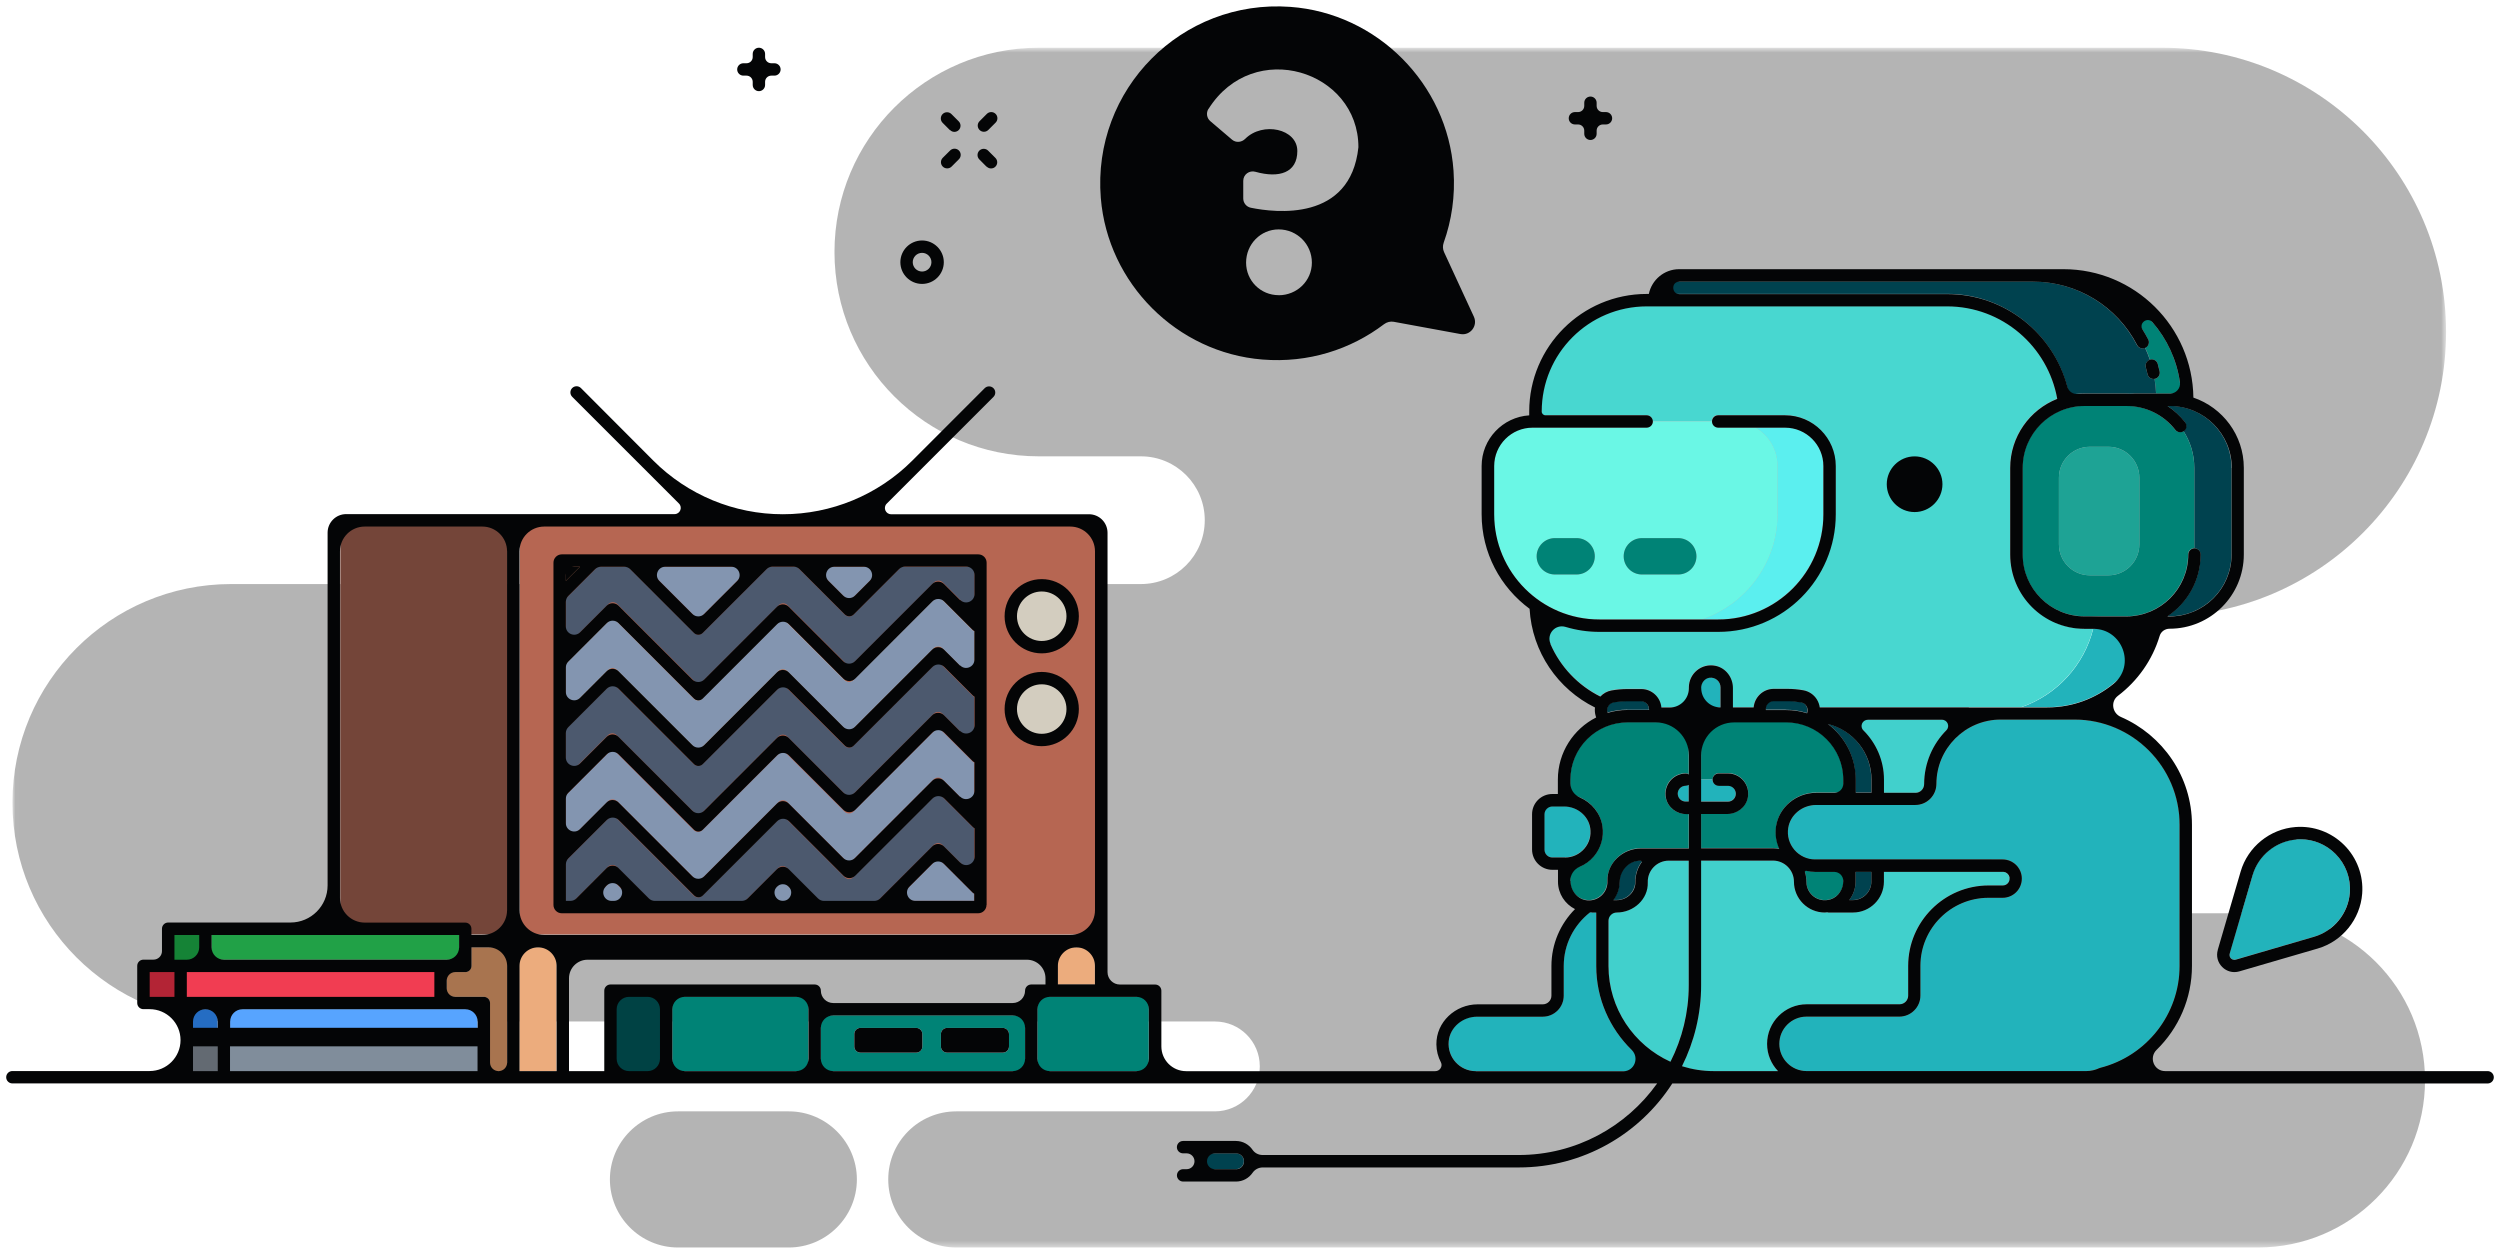 <svg width="404" height="202" viewBox="0 0 404 202" fill="none" xmlns="http://www.w3.org/2000/svg">
<mask id="mask0" mask-type="alpha" maskUnits="userSpaceOnUse" x="2" y="7" width="394" height="195">
<path d="M2.013 7.714H395.283V201.594H2.013V7.714Z" fill="white"/>
</mask>
<g mask="url(#mask0)">
<path opacity="0.3" fill-rule="evenodd" clip-rule="evenodd" d="M203.584 172.34C203.584 176.347 200.334 179.596 196.328 179.596H154.54C148.464 179.596 143.54 184.52 143.54 190.596C143.54 196.669 148.464 201.594 154.54 201.594H364.884C379.794 201.594 391.884 189.506 391.884 174.594V174.584C391.884 159.672 379.794 147.584 364.884 147.584H340.314C327.058 147.584 316.314 136.839 316.314 123.584C316.314 110.329 327.058 99.584 340.314 99.584H349.348C374.716 99.584 395.283 79.018 395.283 53.649C395.283 28.279 374.716 7.713 349.348 7.713H167.87C149.636 7.713 134.852 22.493 134.852 40.723C134.852 58.953 149.636 73.743 167.872 73.743H184.37C190.07 73.743 194.69 78.363 194.69 84.063C194.69 89.763 190.07 94.383 184.37 94.383H37.353C17.833 94.383 2.013 110.203 2.013 129.723V129.733C2.013 149.243 17.835 165.073 37.353 165.073H196.328C200.335 165.073 203.584 168.313 203.584 172.323" fill="#040506"/>
</g>
<rect x="55" y="84" width="27" height="67" fill="#744539"/>
<rect x="84" y="84" width="94" height="67" fill="#B66652"/>
<path fill-rule="evenodd" clip-rule="evenodd" d="M81.94 153.084H76.176V156.084C76.176 156.637 75.728 157.084 75.176 157.084H72.176V161.084H78.176C78.728 161.084 79.176 161.531 79.176 162.084V173.084H81.939V153.084H81.94Z" fill="#A8744F"/>
<path fill-rule="evenodd" clip-rule="evenodd" d="M257.93 156.084V147.451H257.298C257.23 147.451 257.171 147.431 257.108 147.421C257.042 147.431 256.978 147.441 256.911 147.441C254.351 149.461 252.691 152.581 252.691 156.091V160.891C252.691 162.771 251.171 164.291 249.291 164.291H238.491C236.071 164.291 234.091 166.271 234.091 168.691C234.091 171.111 236.071 173.091 238.491 173.091H268.501C262.251 169.981 257.941 163.541 257.941 156.091" fill="#22b3bb"/>
<path fill-rule="evenodd" clip-rule="evenodd" d="M291.937 162.284H306.937C307.709 162.284 308.337 161.656 308.337 160.884V156.084C308.337 148.916 314.167 143.084 321.337 143.084H323.63C324.236 143.084 324.73 142.591 324.73 141.984C324.73 141.378 324.236 140.884 323.63 140.884H304.417V142.454C304.417 145.209 302.177 147.451 299.425 147.451H295.445C295.377 147.451 295.318 147.431 295.253 147.421C295.125 147.431 295.001 147.461 294.871 147.461C292.131 147.461 289.891 145.231 289.891 142.481C289.891 140.601 288.371 139.071 286.491 139.071H274.891V159.191C274.891 163.901 273.781 168.351 271.811 172.301C273.431 172.821 275.151 173.101 276.941 173.101H287.311C286.221 171.951 285.551 170.411 285.551 168.701C285.551 165.171 288.421 162.301 291.951 162.301L291.937 162.284ZM309.541 128.101C310.311 128.101 310.941 127.471 310.941 126.691C310.951 122.341 313.211 118.521 316.611 116.311H298.9C302.203 118.271 304.43 121.861 304.43 125.981V128.111H309.535L309.541 128.101Z" fill="#41d0cc"/>
<path fill-rule="evenodd" clip-rule="evenodd" d="M266.27 142.464C266.27 145.214 264.033 147.451 261.284 147.451H259.93V156.091C259.93 162.971 264.043 168.891 269.93 171.571C271.817 167.851 272.887 163.651 272.887 159.201V139.081H269.669C267.789 139.081 266.269 140.611 266.269 142.481" fill="#41d0cc"/>
<path fill-rule="evenodd" clip-rule="evenodd" d="M326.668 114.284H330.822C338.707 114.284 345.336 108.879 347.25 101.584H344.84C344.63 101.584 344.427 101.564 344.222 101.554C344.015 101.564 343.812 101.584 343.604 101.584H338.277C336.807 107.514 332.385 112.304 326.667 114.284H326.668ZM276.45 109.48C275.588 109.48 274.887 110.18 274.887 111.042V114.285H278.011V111.042C278.011 110.182 277.311 109.48 276.451 109.48" fill="#22b3bb"/>
<path fill-rule="evenodd" clip-rule="evenodd" d="M258.606 112.506C259.083 111.994 259.713 111.643 260.41 111.518C261.258 111.366 262.127 111.288 262.992 111.288H265.194C266.904 111.288 268.297 112.61 268.442 114.284H272.887V111.042C272.887 109.077 274.485 107.48 276.449 107.48C278.409 107.48 280.009 109.077 280.009 111.042V114.284H283.359C283.499 112.61 284.899 111.289 286.609 111.289H288.809C289.669 111.289 290.539 111.359 291.389 111.509C292.299 111.669 293.099 112.219 293.589 113.009C293.829 113.399 293.979 113.829 294.039 114.269H326.649C332.359 112.289 336.779 107.499 338.259 101.569H336.819C330.199 101.569 324.819 96.179 324.819 89.569V75.569C324.819 70.509 327.969 66.179 332.419 64.419C330.919 55.939 323.509 49.469 314.609 49.469H266.109C256.729 49.469 249.109 57.089 249.109 66.469V67.069H266.059C266.609 67.069 267.059 67.509 267.059 68.069H276.609C276.609 67.509 277.059 67.069 277.609 67.069H288.409C292.929 67.069 296.609 70.739 296.609 75.269V83.069C296.609 93.539 288.079 102.069 277.609 102.069H258.409C255.109 102.069 252.009 101.219 249.299 99.729C250.119 105.339 253.679 110.049 258.569 112.479" fill="#48d7d0"/>
<path fill-rule="evenodd" clip-rule="evenodd" d="M287.236 75.284V83.084C287.236 90.937 282.132 97.64 275.083 100.084H277.636C287.01 100.084 294.636 92.458 294.636 83.084V75.284C294.636 71.864 291.856 69.084 288.436 69.084H283.67C285.797 70.339 287.236 72.648 287.236 75.284Z" fill="#5befef"/>
<path fill-rule="evenodd" clip-rule="evenodd" d="M274.144 89.898C274.144 91.514 272.821 92.836 271.204 92.836H265.328C263.711 92.836 262.388 91.514 262.388 89.898C262.388 88.282 263.711 86.96 265.328 86.96H271.205C272.821 86.96 274.145 88.282 274.145 89.898H274.144ZM248.315 89.898C248.315 88.282 249.638 86.96 251.255 86.96H254.781C256.401 86.96 257.721 88.282 257.721 89.898C257.721 91.514 256.401 92.836 254.781 92.836H251.261C249.651 92.836 248.321 91.514 248.321 89.898H248.315ZM266.091 69.085H247.641C244.221 69.085 241.441 71.865 241.441 75.285V83.085C241.441 92.459 249.071 100.085 258.441 100.085H275.091C282.141 97.641 287.251 90.938 287.251 83.085V75.285C287.251 72.649 285.811 70.339 283.681 69.085H277.651C277.101 69.085 276.651 68.637 276.651 68.085H267.101C267.101 68.637 266.661 69.085 266.101 69.085" fill="#6af7e5"/>
<path fill-rule="evenodd" clip-rule="evenodd" d="M265.327 86.96C263.711 86.96 262.387 88.28 262.387 89.897C262.387 91.514 263.711 92.837 265.327 92.837H271.204C272.821 92.837 274.144 91.514 274.144 89.897C274.144 88.281 272.821 86.959 271.204 86.959H265.327V86.96ZM251.254 92.836H254.781C256.401 92.836 257.721 91.514 257.721 89.898C257.721 88.281 256.401 86.958 254.781 86.958H251.261C249.651 86.958 248.321 88.281 248.321 89.898C248.321 91.514 249.641 92.836 251.261 92.836H251.254ZM347.461 58.116C348.001 57.966 348.551 58.279 348.691 58.811C348.801 59.221 348.911 59.621 348.991 60.031C349.111 60.571 348.771 61.111 348.231 61.221C348.211 61.231 348.201 61.221 348.181 61.231C348.311 62.011 348.391 62.791 348.431 63.591H350.621C351.251 63.591 351.851 63.661 352.451 63.751C352.131 55.531 346.571 48.631 339.011 46.321C342.411 48.291 345.261 51.201 347.141 54.841C347.401 55.331 347.211 55.941 346.711 56.191C346.701 56.201 346.681 56.201 346.671 56.201C346.961 56.841 347.221 57.491 347.451 58.161C347.471 58.161 347.481 58.151 347.491 58.141" fill="#008376"/>
<path fill-rule="evenodd" clip-rule="evenodd" d="M268.53 47.485H314.63C324.432 47.485 332.597 54.547 334.358 63.845C335.158 63.675 335.988 63.585 336.838 63.585H343.604C343.8 63.585 343.992 63.608 344.187 63.618C344.404 63.606 344.617 63.585 344.837 63.585H348.42C348.384 62.785 348.303 61.997 348.176 61.223C348.121 61.233 348.066 61.241 348.013 61.241C347.553 61.241 347.137 60.921 347.036 60.461C346.956 60.091 346.866 59.721 346.763 59.361C346.618 58.851 346.913 58.321 347.419 58.151C347.189 57.491 346.929 56.841 346.639 56.201C346.159 56.431 345.579 56.241 345.329 55.761C342.039 49.431 335.579 45.501 328.449 45.501H271.349C270.039 45.501 268.929 46.341 268.519 47.501" fill="#00424f"/>
<path fill-rule="evenodd" clip-rule="evenodd" d="M350.604 65.584H350.23C351.297 66.294 352.264 67.172 353.078 68.218C353.418 68.653 353.338 69.282 352.903 69.621C352.888 69.641 352.869 69.641 352.853 69.651C353.957 71.371 354.603 73.401 354.603 75.591V88.591C355.156 88.591 355.603 89.041 355.603 89.591C355.603 93.761 353.463 97.441 350.223 99.591H350.603C356.118 99.591 360.603 95.111 360.603 89.591V75.591C360.603 70.081 356.118 65.591 350.603 65.591" fill="#00424f"/>
<path fill-rule="evenodd" clip-rule="evenodd" d="M345.72 87.97C345.72 90.732 343.483 92.97 340.72 92.97H337.72C334.96 92.97 332.72 90.732 332.72 87.97V77.2C332.72 74.437 334.96 72.2 337.72 72.2H340.72C343.483 72.2 345.72 74.437 345.72 77.2V87.97ZM352.854 69.646C352.421 69.946 351.827 69.866 351.499 69.446C349.579 66.992 346.709 65.584 343.599 65.584H336.829C331.309 65.584 326.829 70.071 326.829 75.584V89.584C326.829 95.098 331.309 99.584 336.829 99.584H343.589C349.099 99.584 353.589 95.098 353.589 89.584C353.589 89.032 354.039 88.584 354.589 88.584V75.584C354.589 73.394 353.939 71.36 352.839 69.646H352.854Z" fill="#008376"/>
<path fill-rule="evenodd" clip-rule="evenodd" d="M340.72 72.198H337.72C334.96 72.198 332.72 74.438 332.72 77.198V87.97C332.72 90.73 334.96 92.97 337.72 92.97H340.72C343.483 92.97 345.72 90.73 345.72 87.97V77.198C345.72 74.438 343.483 72.198 340.72 72.198Z" fill="#1ea395"/>
<path fill-rule="evenodd" clip-rule="evenodd" d="M201.004 187.655C201.004 186.952 200.431 186.379 199.727 186.379H195.033V188.929H199.727C200.431 188.929 201.004 188.349 201.004 187.649V187.655ZM302.418 142.449V140.879H299.863V142.449C299.863 143.579 299.473 144.609 298.839 145.439H299.419C301.069 145.439 302.409 144.089 302.409 142.439L302.418 142.449ZM302.409 128.069V125.939C302.409 121.599 299.399 117.959 295.359 116.959C298.079 119.009 299.849 122.259 299.849 125.929V128.059H302.399L302.409 128.069ZM261.699 142.449C261.699 143.569 261.309 144.599 260.679 145.429H261.269C262.909 145.429 264.249 144.089 264.249 142.449C264.249 141.159 264.699 139.979 265.459 139.049H265.089C263.209 139.049 261.689 140.569 261.689 142.449H261.699ZM288.589 114.689C289.769 114.689 290.909 114.869 291.979 115.209L292.009 115.089C292.109 114.739 292.059 114.359 291.869 114.039C291.669 113.729 291.369 113.519 291.019 113.459C290.279 113.329 289.529 113.259 288.789 113.259H286.589C285.879 113.259 285.309 113.829 285.309 114.529V114.669H288.579L288.589 114.689ZM262.969 114.689H266.449V114.549C266.449 113.839 265.869 113.269 265.169 113.269H262.969C262.219 113.269 261.469 113.329 260.739 113.459C260.379 113.519 260.079 113.729 259.889 114.039C259.689 114.349 259.639 114.729 259.749 115.079C259.749 115.099 259.759 115.119 259.769 115.139C260.779 114.839 261.849 114.669 262.969 114.669" fill="#00424f"/>
<path fill-rule="evenodd" clip-rule="evenodd" d="M256.728 145.45C258.375 145.45 259.714 144.112 259.714 142.466C259.714 139.486 262.137 137.064 265.114 137.064H272.887V131.509H272.387C270.579 131.509 269.107 130.039 269.107 128.229C269.107 126.419 270.579 124.949 272.387 124.949C272.574 124.949 272.737 125.009 272.887 125.099V116.699H262.991C257.901 116.699 253.751 120.849 253.751 125.949V128.379C256.381 128.809 258.531 130.839 258.931 133.449C259.211 135.229 258.701 137.029 257.541 138.389C256.561 139.529 255.221 140.259 253.761 140.469V142.459C253.761 144.109 255.101 145.449 256.751 145.449L256.728 145.45ZM291.911 142.459C291.911 144.109 293.251 145.449 294.891 145.449C296.541 145.449 297.891 144.099 297.891 142.449V140.879H293.351C292.751 140.879 292.161 140.779 291.591 140.619C291.801 141.189 291.921 141.809 291.921 142.449L291.911 142.459ZM286.521 137.049C286.881 137.049 287.221 137.079 287.561 137.149C287.041 136.009 286.841 134.729 287.041 133.459C287.521 130.379 290.311 128.059 293.521 128.059H297.901V125.929C297.901 120.829 293.751 116.679 288.651 116.679H274.9V125.929H276.76C276.76 125.379 277.21 124.929 277.76 124.929H279.234C281.042 124.929 282.512 126.399 282.512 128.209C282.512 130.019 281.042 131.479 279.24 131.479H274.9V137.029H286.5L286.521 137.049Z" fill="#008376"/>
<path fill-rule="evenodd" clip-rule="evenodd" d="M274.887 129.51H279.219C279.919 129.51 280.489 128.936 280.489 128.232C280.489 127.528 279.909 126.954 279.209 126.954H277.729C277.179 126.954 276.729 126.507 276.729 125.954H274.869V129.509L274.887 129.51ZM272.887 126.8C272.737 126.89 272.573 126.954 272.387 126.954C271.682 126.954 271.109 127.528 271.109 128.232C271.109 128.936 271.679 129.509 272.379 129.509H272.879V126.799L272.887 126.8ZM252.875 138.545C254.075 138.545 255.218 138.017 256.007 137.095C256.804 136.165 257.137 134.982 256.947 133.765C256.64 131.787 254.822 130.295 252.719 130.295H250.829C250.119 130.295 249.549 130.869 249.549 131.573V137.268C249.549 137.972 250.119 138.545 250.819 138.545H252.849H252.875Z" fill="#22b3bb"/>
<path fill-rule="evenodd" clip-rule="evenodd" d="M364.012 141.395L360.319 154.058C360.199 154.468 360.419 154.748 360.519 154.848C360.619 154.948 360.899 155.168 361.309 155.05L373.969 151.357C377.159 150.425 379.479 147.571 379.729 144.253C379.909 141.915 379.059 139.623 377.399 137.963C375.879 136.45 373.839 135.61 371.719 135.61C371.509 135.61 371.309 135.618 371.109 135.633C367.789 135.886 364.939 138.203 363.999 141.395" fill="#22b3bb"/>
<path fill-rule="evenodd" clip-rule="evenodd" d="M339.227 172.62C339.282 172.595 339.34 172.574 339.399 172.56C346.949 170.634 352.219 163.858 352.219 156.084V133.284C352.219 123.91 344.589 116.284 335.219 116.284H323.319C317.589 116.284 312.919 120.944 312.919 126.674C312.919 128.554 311.389 130.084 309.519 130.084H293.479C291.229 130.084 289.299 131.674 288.969 133.784C288.759 135.084 289.119 136.344 289.969 137.337C290.809 138.32 292.029 138.884 293.309 138.884H323.619C325.329 138.884 326.719 140.274 326.719 141.984C326.719 143.694 325.329 145.084 323.619 145.084H321.319C315.249 145.084 310.319 150.018 310.319 156.084V160.884C310.319 162.759 308.789 164.284 306.919 164.284H291.919C289.489 164.284 287.519 166.258 287.519 168.684C287.519 171.11 289.489 173.084 291.919 173.084H337.119C337.839 173.084 338.539 172.928 339.209 172.621L339.227 172.62ZM170.929 159.091H176.929V153.091H170.929V159.091ZM83.929 173.091H89.929V153.091H83.929V173.091ZM151.579 96.261L137.899 109.931C137.509 110.321 136.869 110.321 136.479 109.931L126.479 99.941L113.519 112.901C113.329 113.091 113.069 113.201 112.809 113.201C112.539 113.201 112.289 113.101 112.099 112.911L98.99 99.75L91.438 107.306V115.076L98.278 108.23C98.648 107.854 99.318 107.854 99.688 108.23L112.828 121.37L125.788 108.41C126.162 108.036 126.828 108.036 127.201 108.41L137.201 118.41L150.881 104.734C151.261 104.359 151.921 104.359 152.301 104.734L157.441 109.871V102.021C157.351 101.981 157.271 101.931 157.191 101.861L151.601 96.261H151.579ZM123.239 145.591H129.739L126.489 142.341L123.239 145.591ZM91.43 93.88L93.72 91.59H91.43" fill="#ECAC7D"/>
<path fill-rule="evenodd" clip-rule="evenodd" d="M339.292 172.593C339.27 172.601 339.248 172.61 339.227 172.62L339.209 172.621C338.539 172.928 337.839 173.084 337.119 173.084H291.919C289.489 173.084 287.519 171.11 287.519 168.684C287.519 166.258 289.489 164.284 291.919 164.284H306.919C308.789 164.284 310.319 162.759 310.319 160.884V156.084C310.319 150.018 315.249 145.084 321.319 145.084H323.619C325.329 145.084 326.719 143.694 326.719 141.984C326.719 140.274 325.329 138.884 323.619 138.884H293.309C292.029 138.884 290.809 138.32 289.969 137.337C289.119 136.344 288.759 135.084 288.969 133.784C289.299 131.674 291.229 130.084 293.479 130.084H309.519C311.389 130.084 312.919 128.554 312.919 126.674C312.919 120.944 317.589 116.284 323.319 116.284H335.219C344.589 116.284 352.219 123.91 352.219 133.284V156.084C352.219 163.858 346.949 170.634 339.399 172.56C339.363 172.569 339.327 172.58 339.292 172.593ZM176.929 159.091H170.929V153.091H176.929V159.091ZM137.899 109.931L151.579 96.261H151.601L157.191 101.861C157.271 101.931 157.351 101.981 157.441 102.021V109.871L152.301 104.734C151.921 104.359 151.261 104.359 150.881 104.734L137.201 118.41L127.201 108.41C126.828 108.036 126.162 108.036 125.788 108.41L112.828 121.37L99.688 108.23C99.318 107.854 98.648 107.854 98.278 108.23L91.438 115.076V107.306L98.99 99.75L112.099 112.911C112.289 113.101 112.539 113.201 112.809 113.201C113.069 113.201 113.329 113.091 113.519 112.901L126.479 99.941L136.479 109.931C136.869 110.321 137.509 110.321 137.899 109.931ZM126.489 142.341L129.739 145.591H123.239L126.489 142.341ZM93.72 91.59L91.43 93.88V91.59H93.72Z" fill="#040506"/>
<path fill-rule="evenodd" clip-rule="evenodd" d="M339.227 172.62C339.248 172.61 339.27 172.601 339.292 172.593C339.327 172.58 339.363 172.569 339.399 172.56C346.949 170.634 352.219 163.858 352.219 156.084V133.284C352.219 123.91 344.589 116.284 335.219 116.284H323.319C317.589 116.284 312.919 120.944 312.919 126.674C312.919 128.554 311.389 130.084 309.519 130.084H293.479C291.229 130.084 289.299 131.674 288.969 133.784C288.759 135.084 289.119 136.344 289.969 137.337C290.809 138.32 292.029 138.884 293.309 138.884H323.619C325.329 138.884 326.719 140.274 326.719 141.984C326.719 143.694 325.329 145.084 323.619 145.084H321.319C315.249 145.084 310.319 150.018 310.319 156.084V160.884C310.319 162.759 308.789 164.284 306.919 164.284H291.919C289.489 164.284 287.519 166.258 287.519 168.684C287.519 171.11 289.489 173.084 291.919 173.084H337.119C337.839 173.084 338.539 172.928 339.209 172.621L339.227 172.62ZM170.929 159.091H176.929V153.091H170.929V159.091ZM151.579 96.261L137.899 109.931C137.509 110.321 136.869 110.321 136.479 109.931L126.479 99.941L113.519 112.901C113.329 113.091 113.069 113.201 112.809 113.201C112.539 113.201 112.289 113.101 112.099 112.911L98.99 99.75L91.438 107.306V115.076L98.278 108.23C98.648 107.854 99.318 107.854 99.688 108.23L112.828 121.37L125.788 108.41C126.162 108.036 126.828 108.036 127.201 108.41L137.201 118.41L150.881 104.734C151.261 104.359 151.921 104.359 152.301 104.734L157.441 109.871V102.021C157.351 101.981 157.271 101.931 157.191 101.861L151.601 96.261H151.579ZM129.739 145.591L126.489 142.341L123.239 145.591H129.739Z" fill="#8395B0"/>
<path fill-rule="evenodd" clip-rule="evenodd" d="M339.292 172.593C339.27 172.601 339.248 172.61 339.227 172.62L339.209 172.621C338.539 172.928 337.839 173.084 337.119 173.084H291.919C289.489 173.084 287.519 171.11 287.519 168.684C287.519 166.258 289.489 164.284 291.919 164.284H306.919C308.789 164.284 310.319 162.759 310.319 160.884V156.084C310.319 150.018 315.249 145.084 321.319 145.084H323.619C325.329 145.084 326.719 143.694 326.719 141.984C326.719 140.274 325.329 138.884 323.619 138.884H293.309C292.029 138.884 290.809 138.32 289.969 137.337C289.119 136.344 288.759 135.084 288.969 133.784C289.299 131.674 291.229 130.084 293.479 130.084H309.519C311.389 130.084 312.919 128.554 312.919 126.674C312.919 120.944 317.589 116.284 323.319 116.284H335.219C344.589 116.284 352.219 123.91 352.219 133.284V156.084C352.219 163.858 346.949 170.634 339.399 172.56C339.363 172.569 339.327 172.58 339.292 172.593ZM176.929 159.091H170.929V153.091H176.929V159.091ZM137.899 109.931L151.579 96.261H151.601L157.191 101.861C157.271 101.931 157.351 101.981 157.441 102.021V109.871L152.301 104.734C151.921 104.359 151.261 104.359 150.881 104.734L137.201 118.41L127.201 108.41C126.828 108.036 126.162 108.036 125.788 108.41L112.828 121.37L99.688 108.23C99.318 107.854 98.648 107.854 98.278 108.23L91.438 115.076V107.306L98.99 99.75L112.099 112.911C112.289 113.101 112.539 113.201 112.809 113.201C113.069 113.201 113.329 113.091 113.519 112.901L126.479 99.941L136.479 109.931C136.869 110.321 137.509 110.321 137.899 109.931Z" fill="#ECAC7D"/>
<path fill-rule="evenodd" clip-rule="evenodd" d="M137.899 109.931L151.579 96.261H151.601L157.191 101.861C157.271 101.931 157.351 101.981 157.441 102.021V109.871L152.301 104.734C151.921 104.359 151.261 104.359 150.881 104.734L137.201 118.41L127.201 108.41C126.828 108.036 126.162 108.036 125.788 108.41L112.828 121.37L99.688 108.23C99.318 107.854 98.648 107.854 98.278 108.23L91.438 115.076V107.306L98.99 99.75L112.099 112.911C112.289 113.101 112.539 113.201 112.809 113.201C113.069 113.201 113.329 113.091 113.519 112.901L126.479 99.941L136.479 109.931C136.869 110.321 137.509 110.321 137.899 109.931Z" fill="#8395B0"/>
<path fill-rule="evenodd" clip-rule="evenodd" d="M339.292 172.593C339.27 172.601 339.248 172.61 339.227 172.62L339.209 172.621C338.539 172.928 337.839 173.084 337.119 173.084H291.919C289.489 173.084 287.519 171.11 287.519 168.684C287.519 166.258 289.489 164.284 291.919 164.284H306.919C308.789 164.284 310.319 162.759 310.319 160.884V156.084C310.319 150.018 315.249 145.084 321.319 145.084H323.619C325.329 145.084 326.719 143.694 326.719 141.984C326.719 140.274 325.329 138.884 323.619 138.884H293.309C292.029 138.884 290.809 138.32 289.969 137.337C289.119 136.344 288.759 135.084 288.969 133.784C289.299 131.674 291.229 130.084 293.479 130.084H309.519C311.389 130.084 312.919 128.554 312.919 126.674C312.919 120.944 317.589 116.284 323.319 116.284H335.219C344.589 116.284 352.219 123.91 352.219 133.284V156.084C352.219 163.858 346.949 170.634 339.399 172.56C339.363 172.569 339.327 172.58 339.292 172.593Z" fill="#22b3bb"/>
<path fill-rule="evenodd" clip-rule="evenodd" d="M150.888 136.534C151.263 136.159 151.928 136.159 152.302 136.534L157.439 141.671V133.821C157.349 133.781 157.259 133.731 157.189 133.661L151.589 128.071L137.909 141.751C137.519 142.141 136.879 142.141 136.489 141.751L126.489 131.751L113.529 144.711C113.339 144.901 113.079 145.011 112.819 145.011C112.549 145.011 112.299 144.911 112.109 144.721L98.979 131.571L91.419 139.131V145.611H92.709L98.259 140.061C98.629 139.691 99.299 139.691 99.669 140.061L105.229 145.621H120.399L125.769 140.251C126.139 139.881 126.809 139.881 127.179 140.251L132.549 145.631H141.789L150.839 136.581L150.888 136.534Z" fill="#4C596E"/>
<path fill-rule="evenodd" clip-rule="evenodd" d="M121.428 91.584H104.258L112.843 100.17L121.428 91.584ZM137.213 97.208L142.838 91.584H131.59" fill="#8395B0"/>
<path fill-rule="evenodd" clip-rule="evenodd" d="M99.7 118.828L112.843 131.97L125.803 119.01C126.193 118.62 126.825 118.62 127.216 119.01L137.214 129.008L150.888 115.333C151.263 114.958 151.928 114.958 152.302 115.333L157.439 120.47V112.614C157.349 112.568 157.259 112.521 157.189 112.448L151.589 106.854L137.909 120.529C137.719 120.709 137.469 120.819 137.199 120.819C136.929 120.819 136.679 120.709 136.489 120.519L126.489 110.519L113.529 123.479C113.339 123.669 113.079 123.769 112.819 123.769C112.549 123.769 112.299 123.659 112.109 123.469L98.969 110.329L91.409 117.879V125.649L98.249 118.799C98.639 118.409 99.269 118.409 99.659 118.799" fill="#4C596E"/>
<path fill-rule="evenodd" clip-rule="evenodd" d="M99.7 129.428L112.843 142.571L125.803 129.611C126.193 129.221 126.825 129.221 127.216 129.611L137.214 139.611L150.888 125.941C151.278 125.551 151.911 125.551 152.302 125.941L157.439 131.081V123.231C157.349 123.191 157.259 123.141 157.189 123.071L151.589 117.481L137.909 131.161C137.519 131.551 136.879 131.551 136.489 131.161L126.489 121.171L113.529 134.131C113.329 134.331 113.069 134.431 112.819 134.431C112.559 134.431 112.309 134.331 112.109 134.141L98.979 120.981L91.419 128.531V136.311L98.269 129.461C98.639 129.091 99.309 129.091 99.679 129.461L99.7 129.428ZM95.539 145.611H102.409L98.969 142.181" fill="#8395B0"/>
<path fill-rule="evenodd" clip-rule="evenodd" d="M145.666 91.584L137.921 99.329C137.741 99.509 137.481 99.619 137.221 99.619C136.961 99.619 136.701 99.509 136.511 99.319L128.771 91.569H124.271L113.561 102.279C113.381 102.469 113.121 102.569 112.861 102.569C112.601 102.569 112.341 102.459 112.161 102.269L101.461 91.569H96.591L91.471 96.689V104.459L98.321 97.609C98.701 97.229 99.361 97.229 99.741 97.609L112.891 110.749L125.851 97.789C126.241 97.399 126.871 97.399 127.261 97.789L137.261 107.789L150.931 94.119C151.311 93.739 151.971 93.739 152.351 94.119L157.491 99.259V91.579H145.7L145.666 91.584Z" fill="#4C596E"/>
<path fill-rule="evenodd" clip-rule="evenodd" d="M157.44 145.584V144.414C157.35 144.368 157.263 144.322 157.19 144.248L151.595 138.654L144.665 145.584H157.439H157.44ZM164.343 99.584C164.343 101.79 166.137 103.584 168.343 103.584C170.549 103.584 172.343 101.79 172.343 99.584C172.343 97.378 170.549 95.584 168.343 95.584C166.137 95.584 164.343 97.378 164.343 99.584ZM99.64 173.084H106.64V161.084H99.64" fill="#8395B0"/>
<path fill-rule="evenodd" clip-rule="evenodd" d="M99 174H107V160.5H99V174Z" fill="#004244"/>
<path fill-rule="evenodd" clip-rule="evenodd" d="M162.052 170.11H153.052C152.499 170.11 152.052 169.663 152.052 169.11V167.11C152.052 166.558 152.499 166.11 153.052 166.11H162.052C162.604 166.11 163.052 166.558 163.052 167.11V169.11C163.052 169.663 162.604 170.11 162.052 170.11ZM149.052 169.11C149.052 169.663 148.604 170.11 148.052 170.11H139.052C138.499 170.11 138.052 169.663 138.052 169.11V167.11C138.052 166.558 138.499 166.11 139.052 166.11H148.052C148.604 166.11 149.052 166.558 149.052 167.11V169.11ZM132.64 173.085H165.64V164.085H132.64V173.085ZM170.94 173.085H185.64V161.085H167.64V173.085H170.94ZM124.64 173.085H130.64V161.085H108.64V173.085H121.64" fill="#008376"/>
<path fill-rule="evenodd" clip-rule="evenodd" d="M31.176 173.084H35.176V169.084H31.176V173.084ZM54.94 173.084H77.176V169.084H37.176V173.084H54.94ZM31.176 167.084H35.176V163.084H31.176" fill="#256DC3"/>
<path fill-rule="evenodd" clip-rule="evenodd" d="M55.208 174H78V168H37V174H55.208Z" fill="#808D9B"/>
<circle cx="168" cy="99" r="5" fill="#D3CDBF"/>
<circle cx="168" cy="115" r="5" fill="#D3CDBF"/>
<path fill-rule="evenodd" clip-rule="evenodd" d="M71.176 163.084H37.176V167.084H77.176V163.084" fill="#57A4FF"/>
<path fill-rule="evenodd" clip-rule="evenodd" d="M27.176 157.084H24.176V161.084H28.176V157.084H27.176ZM64.176 161.084H70.176V157.084H30.176V161.084H36.176H64.176ZM32.176 155.084V151.084H28.176V155.084H29.176" fill="#21A147"/>
<path fill-rule="evenodd" clip-rule="evenodd" d="M27 157H24V161L28.5 161.5V157H27ZM64.5 161.5H70.5V156.5L30 157V161.5H36H64.5Z" fill="#F13D52"/>
<path d="M30 169H36V174H30V169Z" fill="#636A72"/>
<rect x="27" y="150" width="6" height="6" fill="#158336"/>
<rect x="24" y="157" width="5" height="5" fill="#B32435"/>
<path fill-rule="evenodd" clip-rule="evenodd" d="M34.176 151.084V155.084H74.176V151.084H53.94" fill="#21A147"/>
<path fill-rule="evenodd" clip-rule="evenodd" d="M195.306 17.586C202.576 6.076 219.519 11.406 219.519 23.788C218.249 35.878 206.059 34.378 202.129 33.57C201.419 33.424 200.909 32.8 200.909 32.072V29.222C200.909 28.199 201.889 27.482 202.879 27.762C206.719 28.844 209.649 27.915 209.649 24.404C209.649 20.801 204.059 19.611 201.229 22.431C200.639 23.021 199.729 23.101 199.099 22.571L195.589 19.581C195.009 19.091 194.879 18.241 195.279 17.601L195.306 17.586ZM206.639 47.701C203.709 47.701 201.369 45.361 201.369 42.441C201.369 39.471 203.709 37.071 206.629 37.071C209.609 37.071 211.999 39.471 211.999 42.441C211.999 45.371 209.609 47.711 206.629 47.711L206.639 47.701ZM204.019 58.101C211.419 58.701 218.279 56.471 223.659 52.391C224.109 52.051 224.679 51.901 225.229 52.001L236 53.98C237.593 54.28 238.855 52.65 238.18 51.18L233.36 40.74C233.14 40.26 233.124 39.72 233.3 39.22C234.585 35.62 235.175 31.7 234.89 27.6C233.917 13.55 222.552 2.13 208.512 1.11C190.962 -0.17 176.462 14.43 177.892 32.01C179.022 45.82 190.195 56.99 204.006 58.1" fill="#040506"/>
<path fill-rule="evenodd" clip-rule="evenodd" d="M330.73 173.084H291.937C289.51 173.084 287.537 171.11 287.537 168.684C287.537 166.258 289.511 164.284 291.937 164.284H306.937C308.812 164.284 310.337 162.759 310.337 160.884V156.084C310.337 150.019 315.272 145.084 321.337 145.084H323.63C325.34 145.084 326.73 143.694 326.73 141.984C326.73 140.274 325.34 138.884 323.63 138.884H293.32C292.04 138.884 290.82 138.32 289.98 137.337C289.13 136.345 288.773 135.083 288.976 133.784C289.306 131.674 291.243 130.084 293.486 130.084H309.522C311.394 130.084 312.919 128.554 312.922 126.674C312.927 120.944 317.592 116.284 323.322 116.284H335.22C344.595 116.284 352.22 123.91 352.22 133.284V156.084C352.22 163.858 346.95 170.634 339.4 172.56C339.34 172.574 339.282 172.595 339.227 172.62C338.562 172.928 337.857 173.084 337.137 173.084H330.73ZM298.84 145.451C299.472 144.621 299.862 143.591 299.862 142.461V140.891H302.418V142.461C302.418 144.121 301.075 145.461 299.425 145.461H298.839L298.84 145.451ZM291.673 140.971C291.629 140.821 291.753 140.691 291.906 140.731C292.366 140.841 292.84 140.901 293.321 140.901H296.421C297.221 140.901 297.871 141.551 297.871 142.351V142.361C297.871 143.681 297.091 144.931 295.841 145.331C293.791 145.981 291.911 144.461 291.911 142.501C291.911 141.981 291.841 141.481 291.701 141.001L291.673 140.971ZM287.301 173.091H276.931C275.151 173.091 273.431 172.811 271.811 172.301C273.781 168.351 274.901 163.911 274.901 159.201V139.071H286.501C288.381 139.071 289.901 140.601 289.901 142.481C289.901 145.231 292.141 147.461 294.881 147.461C295.011 147.461 295.141 147.431 295.271 147.421C295.341 147.441 295.401 147.461 295.471 147.461H299.451C302.201 147.461 304.441 145.221 304.441 142.461V140.891H323.651C324.261 140.891 324.751 141.391 324.751 141.991C324.751 142.601 324.261 143.091 323.651 143.091H321.361C314.191 143.091 308.361 148.931 308.361 156.091V160.891C308.361 161.671 307.731 162.291 306.961 162.291H291.961C288.431 162.291 285.561 165.161 285.561 168.691C285.561 170.401 286.241 171.951 287.331 173.091H287.301ZM269.931 171.571C264.051 168.901 259.931 162.971 259.931 156.101V148.801C259.931 148.061 260.531 147.461 261.271 147.461C263.981 147.461 266.371 145.311 266.281 142.601C266.211 140.671 267.761 139.081 269.681 139.081H272.901V159.201C272.901 163.651 271.831 167.851 269.951 171.571H269.931ZM238.491 173.101C235.921 173.101 233.861 170.891 234.111 168.261C234.331 165.981 236.391 164.301 238.691 164.301H249.301C251.181 164.301 252.701 162.781 252.701 160.901V156.101C252.701 152.591 254.361 149.471 256.931 147.451C257.001 147.451 257.061 147.441 257.131 147.431C257.201 147.441 257.251 147.471 257.321 147.471H257.951V156.111C257.951 161.421 260.151 166.221 263.681 169.671C264.971 170.931 264.111 173.121 262.311 173.121H238.511L238.491 173.101ZM265.251 139.401C264.631 140.301 264.271 141.381 264.281 142.551C264.301 144.191 262.881 145.471 261.251 145.471H260.721C261.341 144.661 261.721 143.661 261.741 142.571C261.771 140.671 263.211 139.091 265.111 139.091C265.281 139.091 265.361 139.271 265.271 139.411L265.251 139.401ZM272.901 126.821V129.531H272.401C271.701 129.531 271.121 128.961 271.121 128.251C271.121 127.551 271.701 126.981 272.401 126.981C272.591 126.981 272.751 126.921 272.901 126.831V126.821ZM253.761 142.331C253.761 141.351 254.361 140.461 255.261 140.081C256.131 139.721 256.921 139.161 257.551 138.421C258.721 137.061 259.231 135.261 258.951 133.481C258.631 131.411 257.201 129.701 255.311 128.871C254.401 128.471 253.781 127.611 253.781 126.611V125.991C253.781 120.891 257.921 116.741 263.031 116.741H267.591C270.541 116.741 272.931 119.141 272.931 122.081V125.151C272.781 125.061 272.621 125.001 272.431 125.001C270.401 125.001 268.791 126.861 269.221 128.971C269.541 130.501 270.961 131.561 272.521 131.561H272.931V137.121H265.161C262.221 137.121 259.651 139.481 259.761 142.411C259.831 144.201 258.321 145.651 256.521 145.501C254.951 145.371 253.801 143.951 253.801 142.371L253.761 142.331ZM252.891 138.571H250.861C250.161 138.571 249.591 138.001 249.591 137.301V131.601C249.591 130.901 250.171 130.331 250.871 130.331H252.751C254.861 130.331 256.671 131.821 256.981 133.801C257.171 135.021 256.841 136.201 256.041 137.131C255.251 138.051 254.111 138.581 252.911 138.581L252.891 138.571ZM266.491 114.591V114.731H263C261.886 114.731 260.813 114.901 259.8 115.201C259.79 115.181 259.784 115.161 259.78 115.141C259.674 114.791 259.726 114.411 259.92 114.101C260.11 113.791 260.413 113.591 260.77 113.521C261.5 113.391 262.252 113.331 263 113.331H265.2C265.905 113.331 266.478 113.901 266.478 114.611L266.491 114.591ZM285.361 114.731V114.591C285.361 113.891 285.941 113.321 286.641 113.321H288.841C289.591 113.321 290.341 113.391 291.071 113.521C291.431 113.581 291.731 113.791 291.921 114.101C292.121 114.411 292.171 114.791 292.061 115.151L292.031 115.271C290.961 114.931 289.821 114.751 288.641 114.751H285.371L285.361 114.731ZM274.911 111.191V111.161C274.911 110.391 275.441 109.661 276.211 109.531C277.191 109.371 278.041 110.131 278.041 111.081V114.321C276.321 114.321 274.921 112.931 274.921 111.201L274.911 111.191ZM287.551 137.191C287.221 137.131 286.871 137.091 286.521 137.091H274.9V131.541H279.14C280.7 131.541 282.124 130.481 282.44 128.951C282.87 126.841 281.262 124.991 279.23 124.991H277.755C277.202 124.991 276.755 125.441 276.755 125.991C276.755 126.551 277.202 126.991 277.755 126.991H279.229C279.939 126.991 280.509 127.571 280.509 128.271C280.509 128.971 279.939 129.551 279.229 129.551H274.899V122.081C274.899 119.131 277.289 116.741 280.239 116.741H288.629C293.729 116.741 297.869 120.881 297.869 125.991V126.671C297.869 127.471 297.219 128.121 296.419 128.121H293.499C290.279 128.121 287.489 130.441 287.009 133.511C286.809 134.781 287.009 136.061 287.529 137.201L287.551 137.191ZM295.391 117.001C299.431 118.001 302.441 121.641 302.441 125.981V128.111H299.891V125.981C299.891 122.311 298.121 119.061 295.401 117.011L295.391 117.001ZM301.811 116.311H313.821C314.701 116.311 315.161 117.371 314.541 118.001C312.321 120.241 310.951 123.311 310.941 126.701C310.941 127.481 310.321 128.121 309.551 128.121H304.451V125.991C304.451 122.881 303.171 120.061 301.121 118.021C300.491 117.401 300.941 116.321 301.831 116.321L301.811 116.311ZM250.561 104.031C249.881 102.441 251.341 100.811 253.001 101.311C254.731 101.831 256.561 102.111 258.461 102.111H277.661C288.161 102.111 296.661 93.601 296.661 83.111V75.311C296.661 70.781 292.991 67.111 288.461 67.111H277.661C277.111 67.111 276.661 67.561 276.661 68.111C276.661 68.661 277.111 69.111 277.661 69.111H288.461C291.891 69.111 294.661 71.891 294.661 75.311V83.111C294.661 92.501 287.051 100.111 277.661 100.111H258.461C249.071 100.111 241.461 92.501 241.461 83.111V75.311C241.461 71.891 244.241 69.111 247.661 69.111H266.101C266.651 69.111 267.101 68.661 267.101 68.111C267.101 67.561 266.651 67.111 266.101 67.111H249.741C249.411 67.111 249.141 66.841 249.141 66.511C249.141 57.121 256.751 49.511 266.141 49.511H314.641C323.551 49.511 330.951 55.981 332.451 64.461C328.011 66.221 324.851 70.551 324.851 75.621V89.621C324.851 96.251 330.221 101.621 336.851 101.621H338.301C343.001 101.621 345.181 107.541 341.541 110.511C338.621 112.891 334.901 114.321 330.841 114.321H294.071C294.011 113.881 293.861 113.441 293.621 113.051C293.141 112.261 292.331 111.711 291.421 111.551C290.581 111.401 289.711 111.321 288.841 111.321H286.641C284.931 111.321 283.541 112.641 283.391 114.321H280.041V111.181C280.041 109.481 278.891 107.941 277.231 107.601C274.941 107.131 272.921 108.881 272.921 111.091V111.221C272.921 112.951 271.521 114.341 269.801 114.341H268.481C268.341 112.671 266.941 111.351 265.231 111.351H263C262.135 111.351 261.266 111.431 260.418 111.581C259.721 111.701 259.091 112.058 258.614 112.571C255.019 110.781 252.144 107.761 250.548 104.071L250.561 104.031ZM271.381 45.511H328.491C335.621 45.511 342.081 49.441 345.371 55.771C345.621 56.251 346.201 56.431 346.681 56.211C346.701 56.211 346.711 56.211 346.721 56.201C347.211 55.951 347.401 55.341 347.151 54.851C346.871 54.311 346.561 53.781 346.241 53.261C345.571 52.211 347.031 51.141 347.851 52.081C350.171 54.761 351.751 58.101 352.281 61.771C352.421 62.751 351.641 63.611 350.661 63.611H344.881C344.661 63.611 344.451 63.631 344.231 63.651C344.041 63.641 343.841 63.621 343.651 63.621H336.891C336.521 63.621 336.161 63.641 335.801 63.671C335.021 63.741 334.301 63.281 334.101 62.531C331.841 53.911 324.001 47.531 314.681 47.531H271.4C270.11 47.531 270.044 45.551 271.335 45.531H271.375L271.381 45.511ZM360.631 75.611V89.611C360.631 95.131 356.151 99.611 350.631 99.611H350.251C353.491 97.461 355.631 93.781 355.631 89.611C355.631 89.061 355.181 88.611 354.631 88.611C354.081 88.611 353.631 89.061 353.631 89.611C353.631 95.131 349.151 99.611 343.631 99.611H336.871C331.361 99.611 326.871 95.131 326.871 89.611V75.611C326.871 70.101 331.361 65.611 336.871 65.611H343.641C346.751 65.611 349.631 67.021 351.541 69.471C351.871 69.891 352.461 69.971 352.901 69.671C352.921 69.661 352.941 69.661 352.951 69.651C353.391 69.321 353.471 68.691 353.131 68.251C352.321 67.211 351.351 66.331 350.281 65.621H350.661C356.171 65.621 360.661 70.111 360.661 75.621L360.631 75.611ZM199.731 188.941H196.321C195.621 188.941 195.051 188.371 195.051 187.661C195.051 186.961 195.621 186.391 196.331 186.391H199.751C200.461 186.391 201.031 186.961 201.031 187.671C201.031 188.381 200.461 188.951 199.761 188.951L199.731 188.941ZM185.651 171.091C185.651 172.201 184.761 173.091 183.651 173.091H169.651C168.551 173.091 167.651 172.201 167.651 171.091V163.091C167.651 161.991 168.551 161.091 169.651 161.091H183.651C184.761 161.091 185.651 161.991 185.651 163.091V171.091ZM165.651 160.091C165.651 161.201 164.761 162.091 163.651 162.091H134.651C133.551 162.091 132.651 161.201 132.651 160.091C132.651 159.541 132.211 159.091 131.651 159.091H98.651C98.101 159.091 97.651 159.541 97.651 160.091V173.091H91.951V158.091C91.951 156.441 93.291 155.091 94.951 155.091H165.951C167.611 155.091 168.951 156.441 168.951 158.091V159.091H166.651C166.101 159.091 165.651 159.541 165.651 160.091ZM163.651 173.091H134.651C133.551 173.091 132.651 172.201 132.651 171.091V166.091C132.651 164.991 133.551 164.091 134.651 164.091H163.651C164.761 164.091 165.651 164.991 165.651 166.091V171.091C165.651 172.201 164.761 173.091 163.651 173.091ZM130.651 171.091C130.651 172.201 129.761 173.091 128.651 173.091H110.651C109.551 173.091 108.651 172.201 108.651 171.091V163.091C108.651 161.991 109.551 161.091 110.651 161.091H128.651C129.761 161.091 130.651 161.991 130.651 163.091V171.091ZM104.651 173.091H101.651C100.551 173.091 99.651 172.201 99.651 171.091V163.091C99.651 161.991 100.551 161.091 101.651 161.091H104.651C105.761 161.091 106.651 161.991 106.651 163.091V171.091C106.651 172.201 105.761 173.091 104.651 173.091ZM176.951 156.091V159.091H170.951V156.091C170.951 154.441 172.291 153.091 173.951 153.091C175.611 153.091 176.951 154.441 176.951 156.091ZM83.951 147.091V89.091C83.951 86.881 85.741 85.091 87.951 85.091H172.951C175.161 85.091 176.951 86.881 176.951 89.091V147.091C176.951 149.301 175.161 151.091 172.951 151.091H87.951C85.741 151.091 83.951 149.301 83.951 147.091ZM89.951 173.091H83.951V156.091C83.951 154.441 85.291 153.091 86.951 153.091C88.611 153.091 89.951 154.441 89.951 156.091V173.091ZM77.951 151.091H76.181V150.091C76.181 149.541 75.731 149.091 75.181 149.091H58.94C56.73 149.091 54.94 147.301 54.94 145.091V89.091C54.94 86.881 56.73 85.091 58.94 85.091H77.94C80.148 85.091 81.94 86.881 81.94 89.091V147.091C81.94 149.301 80.148 151.091 77.94 151.091H77.951ZM80.571 173.091C79.801 173.091 79.191 172.481 79.191 171.711V162.091C79.191 161.541 78.741 161.091 78.191 161.091H73.571C72.801 161.091 72.191 160.481 72.191 159.711V158.471C72.191 157.711 72.801 157.091 73.571 157.091H75.191C75.741 157.091 76.191 156.651 76.191 156.091V153.091H78.951C80.601 153.091 81.951 154.441 81.951 156.091V171.711C81.951 172.481 81.331 173.091 80.571 173.091ZM77.191 166.091H37.191V165.091C37.191 163.991 38.081 163.091 39.191 163.091H75.191C76.291 163.091 77.191 163.991 77.191 165.091V166.091ZM77.191 173.091H37.17V169.091H77.17V173.091H77.191ZM30.191 161.091V157.091H70.191V161.091H30.191ZM35.191 166.091H31.191V165.091C31.191 163.991 32.081 163.091 33.191 163.091C34.291 163.091 35.191 163.991 35.191 165.091V166.091ZM31.191 173.091H35.191V169.091H31.191V173.091ZM29.191 155.091H28.191V151.091H32.191V153.091C32.191 154.201 31.291 155.091 30.191 155.091H29.191ZM28.191 161.091H24.191V157.091H28.191V161.091ZM34.191 151.091H74.191V153.091C74.191 154.201 73.291 155.091 72.191 155.091H36.191C35.081 155.091 34.191 154.201 34.191 153.091V151.091ZM402.011 173.091H349.891C348.081 173.091 347.221 170.911 348.511 169.651C352.071 166.171 354.221 161.341 354.221 156.091V133.291C354.221 125.491 349.481 118.781 342.741 115.861C341.331 115.251 341.031 113.371 342.261 112.441C345.431 110.041 347.831 106.661 349.001 102.761C349.211 102.061 349.871 101.601 350.601 101.601C357.221 101.601 362.601 96.231 362.601 89.601V75.601C362.601 70.331 359.181 65.861 354.451 64.251C354.311 52.781 344.951 43.501 333.461 43.501H271.351C268.941 43.501 266.921 45.221 266.451 47.501H266.121C255.631 47.501 247.121 56.011 247.121 66.501V67.121C242.841 67.391 239.431 70.951 239.431 75.301V83.101C239.431 89.371 242.491 94.921 247.181 98.381C247.581 105.391 251.771 111.381 257.751 114.331C257.691 114.781 257.731 115.251 257.861 115.701C257.891 115.781 257.911 115.861 257.941 115.941C254.281 117.791 251.751 121.591 251.751 125.971V128.311H250.851C249.041 128.311 247.581 129.781 247.581 131.581V137.281C247.581 139.091 249.051 140.561 250.861 140.561H251.771V142.481C251.771 144.421 252.901 146.091 254.521 146.911C252.171 149.271 250.711 152.521 250.711 156.101V160.901C250.711 161.671 250.081 162.301 249.311 162.301H238.791C235.191 162.301 232.081 165.161 232.121 168.771C232.131 169.821 232.391 170.801 232.851 171.671C233.191 172.321 232.681 173.101 231.947 173.101H191.677C189.467 173.101 187.677 171.311 187.677 169.101V160.101C187.677 159.551 187.227 159.101 186.677 159.101H180.977C179.867 159.101 178.977 158.201 178.977 157.101V86.101C178.977 84.441 177.631 83.101 175.977 83.101H144C143.11 83.101 142.663 82.021 143.293 81.391L160.543 64.141C160.933 63.751 160.933 63.121 160.543 62.731C160.153 62.341 159.516 62.341 159.126 62.731L147.423 74.441C141.873 79.991 134.347 83.101 126.503 83.101C118.653 83.101 111.133 79.991 105.583 74.441L93.88 62.71C93.49 62.32 92.858 62.32 92.467 62.71C92.077 63.1 92.077 63.732 92.467 64.123L109.717 81.37C110.347 82 109.9 83.08 109.01 83.08H55.94C54.282 83.08 52.94 84.43 52.94 86.08V143.08C52.94 146.4 50.252 149.08 46.94 149.08H27.175C26.623 149.08 26.175 149.53 26.175 150.08V153.7C26.175 154.47 25.557 155.08 24.795 155.08H23.175C22.623 155.08 22.175 155.53 22.175 156.08V162.08C22.175 162.64 22.623 163.08 23.175 163.08H24.175C26.935 163.08 29.175 165.32 29.175 168.08C29.175 170.84 26.935 173.08 24.175 173.08H2C1.448 173.08 1 173.53 1 174.08C1 174.64 1.448 175.08 2 175.08H267.796C262.812 182.08 254.641 186.65 245.416 186.65H204.042C203.397 186.65 202.782 186.35 202.42 185.82C201.834 184.96 200.85 184.38 199.725 184.38H191.185C190.631 184.38 190.185 184.83 190.185 185.38C190.185 185.94 190.631 186.38 191.185 186.38H191.755C192.459 186.38 193.031 186.96 193.031 187.66C193.031 188.37 192.461 188.94 191.761 188.94H191.191C190.641 188.94 190.191 189.39 190.191 189.94C190.191 190.49 190.641 190.94 191.191 190.94H199.731C200.861 190.94 201.841 190.37 202.431 189.5C202.801 188.97 203.411 188.66 204.061 188.66H245.441C255.841 188.66 264.991 183.25 270.241 175.09H402C402.552 175.09 403 174.65 403 174.09C403 173.54 402.552 173.09 402 173.09L402.011 173.091Z" fill="#040506"/>
<path fill-rule="evenodd" clip-rule="evenodd" d="M347.037 60.45C347.137 60.92 347.553 61.24 348.014 61.24C348.067 61.24 348.122 61.232 348.177 61.222C348.193 61.222 348.209 61.222 348.225 61.218C348.765 61.101 349.108 60.568 348.992 60.028C348.902 59.618 348.802 59.212 348.69 58.81C348.54 58.278 347.99 57.966 347.458 58.116C347.444 58.12 347.434 58.131 347.42 58.136C346.914 58.301 346.62 58.831 346.764 59.346C346.866 59.712 346.957 60.078 347.037 60.45ZM371.115 135.641C371.32 135.631 371.525 135.621 371.727 135.621C373.85 135.621 375.891 136.461 377.405 137.981C379.065 139.641 379.913 141.931 379.735 144.271C379.483 147.591 377.168 150.441 373.975 151.381L361.311 155.081C360.901 155.201 360.621 154.981 360.521 154.881C360.421 154.781 360.201 154.501 360.321 154.091L364.021 141.431C364.951 138.241 367.811 135.921 371.131 135.671L371.115 135.641ZM358.4 153.5C358.108 154.497 358.373 155.53 359.106 156.264C359.639 156.802 360.354 157.09 361.086 157.09C361.348 157.09 361.612 157.052 361.87 156.977L374.534 153.285C378.524 152.121 381.414 148.555 381.729 144.415C381.949 141.495 380.889 138.629 378.819 136.558C376.739 134.486 373.879 133.422 370.959 133.648C366.819 133.963 363.249 136.855 362.089 140.842L358.389 153.505L358.4 153.5ZM155.14 96.97L152.548 94.38C152.024 93.855 151.168 93.855 150.643 94.38L138.167 106.855C137.641 107.381 136.787 107.381 136.262 106.855L127.462 98.057C126.936 97.531 126.082 97.531 125.557 98.057L113.797 109.817C113.27 110.344 112.417 110.344 111.89 109.817L99.946 97.875C99.422 97.351 98.566 97.351 98.041 97.875L93.741 102.175C92.891 103.025 91.441 102.425 91.441 101.225V97.26C91.441 96.905 91.581 96.562 91.841 96.31L96.171 91.98C96.421 91.726 96.771 91.584 97.121 91.584H100.881C101.241 91.584 101.581 91.726 101.841 91.979L112.151 102.289C112.341 102.479 112.591 102.579 112.861 102.579C113.131 102.579 113.381 102.469 113.571 102.279L123.891 91.969C124.141 91.709 124.491 91.569 124.841 91.569H128.231C128.591 91.569 128.931 91.709 129.181 91.959L136.531 99.309C136.721 99.489 136.971 99.599 137.241 99.599C137.511 99.599 137.761 99.489 137.951 99.309L145.301 91.959C145.561 91.699 145.901 91.559 146.261 91.559H156.131C156.881 91.559 157.481 92.159 157.481 92.909V96C157.481 97.2 156.031 97.805 155.181 96.956L155.14 96.97ZM155.14 107.57L152.548 104.98C152.024 104.455 151.168 104.455 150.643 104.98L138.167 117.455C137.641 117.982 136.787 117.982 136.262 117.455L127.462 108.657C126.938 108.132 126.082 108.132 125.557 108.657L113.797 120.417C113.27 120.944 112.417 120.944 111.89 120.417L99.946 108.474C99.422 107.949 98.566 107.949 98.041 108.474L93.741 112.774C92.891 113.624 91.441 113.024 91.441 111.824V107.862C91.441 107.505 91.581 107.162 91.841 106.909L98.051 100.699C98.581 100.169 99.431 100.169 99.961 100.699L112.151 112.889C112.341 113.069 112.591 113.179 112.861 113.179C113.131 113.179 113.381 113.069 113.571 112.879L125.581 100.869C126.111 100.339 126.961 100.339 127.491 100.869L136.291 109.669C136.821 110.189 137.671 110.189 138.201 109.669L150.671 97.189C151.201 96.659 152.051 96.659 152.581 97.189L157.221 101.829C157.301 101.899 157.391 101.949 157.471 101.989V106.589C157.471 107.789 156.021 108.389 155.171 107.539L155.14 107.57ZM155.14 118.17L152.548 115.58C152.024 115.055 151.168 115.055 150.643 115.58L138.167 128.055C137.641 128.581 136.787 128.581 136.262 128.055L127.462 119.257C126.936 118.731 126.082 118.731 125.557 119.257L113.797 131.017C113.27 131.543 112.417 131.543 111.89 131.017L99.946 119.074C99.42 118.548 98.566 118.548 98.041 119.074L93.741 123.374C92.891 124.224 91.441 123.622 91.441 122.422V118.462C91.441 118.105 91.581 117.762 91.841 117.509L98.051 111.299C98.581 110.769 99.431 110.769 99.961 111.299L112.151 123.489C112.341 123.669 112.591 123.779 112.861 123.779C113.131 123.779 113.381 123.669 113.571 123.479L125.581 111.469C126.111 110.939 126.961 110.939 127.491 111.469L136.541 120.509C136.731 120.689 136.981 120.799 137.251 120.799C137.521 120.799 137.771 120.689 137.961 120.499L150.691 107.779C151.221 107.249 152.071 107.249 152.601 107.779L157.241 112.419C157.321 112.489 157.411 112.539 157.491 112.589V117.189C157.491 118.389 156.041 118.989 155.191 118.139L155.14 118.17ZM155.14 128.77L152.548 126.18C152.022 125.654 151.168 125.654 150.643 126.18L138.167 138.655C137.641 139.181 136.787 139.181 136.262 138.655L127.462 129.857C126.936 129.33 126.082 129.33 125.557 129.857L113.797 141.617C113.27 142.144 112.417 142.144 111.89 141.617L99.946 129.674C99.422 129.15 98.566 129.15 98.041 129.674L93.741 133.974C92.891 134.824 91.441 134.224 91.441 133.024V129.062C91.441 128.704 91.581 128.362 91.841 128.109L98.051 121.899C98.581 121.369 99.431 121.369 99.961 121.899L112.151 134.089C112.351 134.279 112.601 134.379 112.861 134.379C113.121 134.379 113.371 134.279 113.571 134.079L125.581 122.069C126.111 121.539 126.961 121.539 127.491 122.069L136.291 130.869C136.821 131.389 137.671 131.389 138.201 130.869L150.671 118.389C151.201 117.859 152.051 117.859 152.581 118.389L157.221 123.029C157.301 123.099 157.391 123.149 157.471 123.189V127.789C157.471 128.989 156.021 129.589 155.171 128.739L155.14 128.77ZM155.14 139.37L152.548 136.78C152.024 136.255 151.168 136.255 150.643 136.78L142.233 145.19C141.98 145.443 141.637 145.584 141.28 145.584H133.15C132.79 145.584 132.45 145.444 132.196 145.19L127.462 140.456C126.938 139.932 126.082 139.932 125.557 140.456L120.824 145.19C120.571 145.443 120.228 145.584 119.87 145.584H105.815C105.458 145.584 105.115 145.444 104.863 145.19L99.946 140.274C99.422 139.749 98.566 139.749 98.041 140.274L93.131 145.19C92.881 145.443 92.541 145.584 92.181 145.584H91.451V139.661C91.451 139.311 91.591 138.971 91.851 138.711L98.061 132.511C98.591 131.991 99.441 131.991 99.971 132.511L112.161 144.701C112.351 144.891 112.601 145.001 112.871 145.001C113.141 145.001 113.391 144.901 113.581 144.711L125.591 132.711C126.121 132.181 126.971 132.181 127.501 132.711L136.301 141.511C136.831 142.041 137.681 142.041 138.211 141.511L150.691 129.041C151.221 128.521 152.071 128.521 152.601 129.041L157.241 133.681C157.321 133.761 157.401 133.801 157.491 133.851V138.451C157.491 139.651 156.041 140.251 155.191 139.401L155.14 139.37ZM157.44 145.584H147.92C146.72 145.584 146.118 144.134 146.966 143.284L150.643 139.608C151.169 139.081 152.023 139.081 152.548 139.608L157.188 144.248C157.263 144.323 157.351 144.368 157.438 144.414V145.584H157.44ZM125.557 143.284C126.083 142.758 126.937 142.758 127.462 143.284C128.312 144.134 127.71 145.584 126.51 145.584C125.31 145.584 124.708 144.134 125.557 143.284ZM97.857 143.284L98.041 143.102C98.571 142.575 99.421 142.575 99.951 143.102L100.141 143.284C100.991 144.134 100.391 145.584 99.191 145.584H98.831C97.631 145.584 97.031 144.134 97.881 143.284H97.857ZM91.44 92.932C91.44 92.188 92.042 91.584 92.786 91.584H93.73L91.44 93.874V92.932ZM119.13 93.884L113.796 99.217C113.27 99.743 112.416 99.743 111.89 99.217L106.557 93.884C105.707 93.034 106.309 91.584 107.51 91.584H118.176C119.376 91.584 119.977 93.034 119.13 93.884ZM140.538 93.884L138.168 96.254C137.641 96.782 136.788 96.782 136.262 96.254L133.89 93.884C133.042 93.034 133.643 91.584 134.843 91.584H139.585C140.785 91.584 141.387 93.034 140.538 93.884ZM159.438 146.237V90.932C159.438 90.188 158.836 89.584 158.092 89.584H90.786C90.042 89.584 89.439 90.188 89.439 90.932V146.237C89.439 146.981 90.039 147.584 90.779 147.584H158.079C158.819 147.584 159.419 146.981 159.419 146.237H159.438ZM168.343 95.584C170.549 95.584 172.343 97.378 172.343 99.584C172.343 101.79 170.549 103.584 168.343 103.584C166.137 103.584 164.343 101.79 164.343 99.584C164.343 97.378 166.137 95.584 168.343 95.584ZM168.343 105.584C171.653 105.584 174.343 102.894 174.343 99.584C174.343 96.274 171.653 93.584 168.343 93.584C165.033 93.584 162.343 96.274 162.343 99.584C162.343 102.894 165.033 105.584 168.343 105.584ZM168.343 110.584C170.549 110.584 172.343 112.378 172.343 114.584C172.343 116.79 170.549 118.584 168.343 118.584C166.137 118.584 164.343 116.79 164.343 114.584C164.343 112.378 166.137 110.584 168.343 110.584ZM168.343 120.584C171.653 120.584 174.343 117.894 174.343 114.584C174.343 111.274 171.653 108.584 168.343 108.584C165.033 108.584 162.343 111.274 162.343 114.584C162.343 117.894 165.033 120.584 168.343 120.584ZM139.053 170.11H148.053C148.603 170.11 149.053 169.663 149.053 169.11V167.11C149.053 166.558 148.603 166.11 148.053 166.11H139.053C138.499 166.11 138.053 166.558 138.053 167.11V169.11C138.053 169.663 138.499 170.11 139.053 170.11ZM153.053 170.11H162.053C162.603 170.11 163.053 169.663 163.053 169.11V167.11C163.053 166.558 162.603 166.11 162.053 166.11H153.053C152.499 166.11 152.053 166.558 152.053 167.11V169.11C152.053 169.663 152.499 170.11 153.053 170.11ZM254.506 20.112H255.016C255.568 20.112 256.016 20.559 256.016 21.112V21.622C256.016 22.175 256.464 22.622 257.016 22.622C257.569 22.622 258.016 22.175 258.016 21.622V21.112C258.016 20.559 258.464 20.112 259.016 20.112H259.526C260.078 20.112 260.526 19.665 260.526 19.112C260.526 18.559 260.078 18.112 259.526 18.112H259.016C258.464 18.112 258.016 17.665 258.016 17.112V16.602C258.016 16.05 257.569 15.602 257.016 15.602C256.464 15.602 256.016 16.05 256.016 16.602V17.112C256.016 17.665 255.568 18.112 255.016 18.112H254.506C253.954 18.112 253.506 18.559 253.506 19.112C253.506 19.665 253.954 20.112 254.506 20.112ZM120.129 12.222H120.639C121.189 12.222 121.639 12.67 121.639 13.222V13.732C121.639 14.286 122.089 14.732 122.639 14.732C123.189 14.732 123.639 14.286 123.639 13.732V13.222C123.639 12.67 124.089 12.222 124.639 12.222H125.149C125.699 12.222 126.149 11.776 126.149 11.222C126.149 10.67 125.699 10.222 125.149 10.222H124.639C124.089 10.222 123.639 9.776 123.639 9.222V8.712C123.639 8.162 123.189 7.712 122.639 7.712C122.089 7.712 121.639 8.162 121.639 8.712V9.222C121.639 9.776 121.189 10.222 120.639 10.222H120.129C119.579 10.222 119.129 10.67 119.129 11.222C119.129 11.776 119.579 12.222 120.129 12.222ZM159 21.295C159.256 21.295 159.512 21.197 159.707 21.002L160.89 19.818C161.28 19.428 161.28 18.795 160.89 18.404C160.5 18.014 159.866 18.014 159.476 18.404L158.293 19.588C157.903 19.978 157.903 20.611 158.293 21.002C158.487 21.197 158.743 21.295 158.999 21.295H159ZM153.079 27.21C153.329 27.21 153.589 27.113 153.779 26.918L154.959 25.734C155.349 25.344 155.349 24.711 154.959 24.32C154.569 23.93 153.929 23.93 153.539 24.32L152.349 25.504C151.959 25.894 151.959 26.527 152.349 26.918C152.539 27.113 152.799 27.211 153.059 27.211L153.079 27.21ZM159.449 26.921C159.639 27.121 159.899 27.221 160.149 27.221C160.409 27.221 160.659 27.131 160.859 26.931C161.249 26.541 161.249 25.911 160.859 25.521L159.679 24.341C159.289 23.951 158.659 23.951 158.259 24.341C157.869 24.731 157.869 25.371 158.259 25.761L159.439 26.951L159.449 26.921ZM153.529 21.011C153.719 21.211 153.979 21.311 154.229 21.311C154.479 21.311 154.739 21.211 154.929 21.021C155.319 20.631 155.319 20.001 154.929 19.611L153.749 18.431C153.359 18.041 152.719 18.041 152.329 18.431C151.939 18.821 151.939 19.461 152.329 19.851L153.509 21.031L153.529 21.011ZM149.009 40.861C149.839 40.861 150.519 41.541 150.519 42.371C150.519 43.211 149.839 43.881 149.009 43.881C148.179 43.881 147.499 43.211 147.499 42.371C147.499 41.541 148.169 40.861 149.009 40.861ZM149.009 45.881C150.939 45.881 152.519 44.311 152.519 42.371C152.519 40.441 150.939 38.861 149.009 38.861C147.069 38.861 145.499 40.441 145.499 42.371C145.499 44.311 147.069 45.881 149.009 45.881ZM309.4 82.75C311.87 82.75 313.9 80.73 313.9 78.25C313.9 75.78 311.87 73.75 309.4 73.75C306.92 73.75 304.9 75.78 304.9 78.25C304.9 80.73 306.92 82.75 309.4 82.75Z" fill="#040506"/>
<path opacity="0.3" fill-rule="evenodd" clip-rule="evenodd" d="M109.56 201.594H127.472C133.522 201.594 138.472 196.644 138.472 190.594C138.472 184.544 133.522 179.596 127.472 179.596H109.56C103.51 179.596 98.56 184.546 98.56 190.596C98.56 196.646 103.51 201.594 109.56 201.594Z" fill="#040506"/>
</svg>
